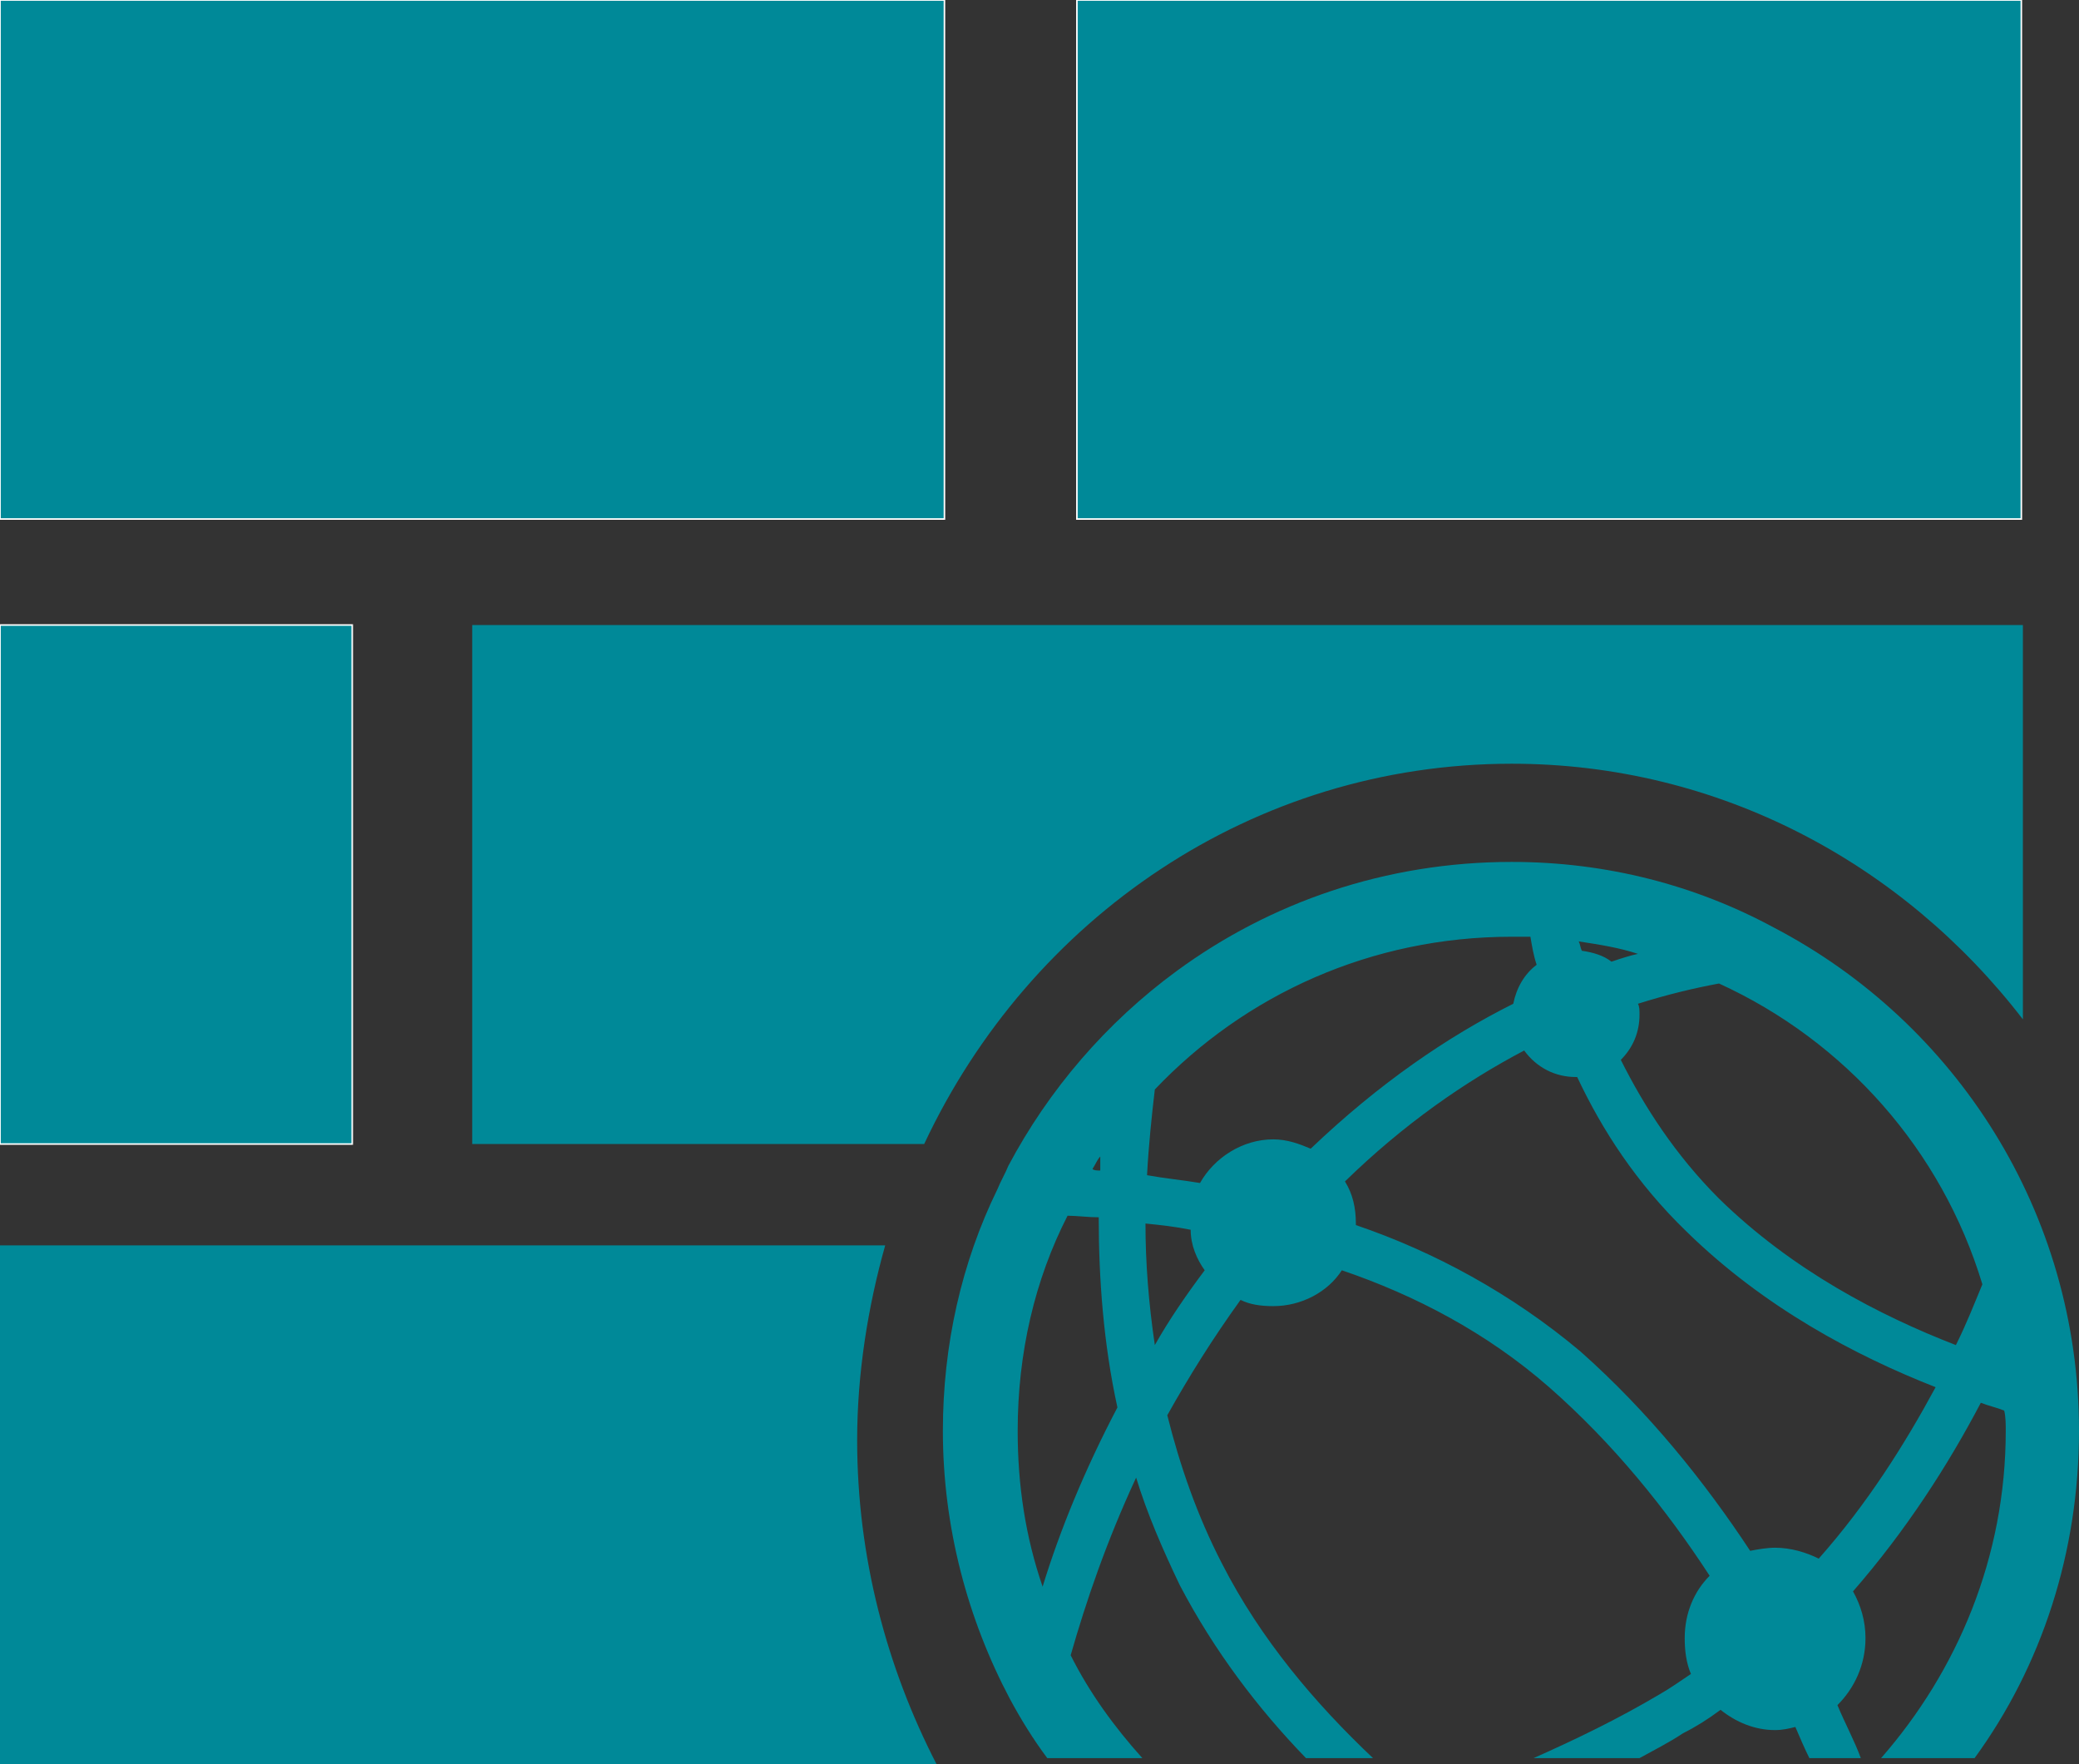 <?xml version="1.0"  encoding="UTF-8" standalone="no"?>
<svg version="1.1" xmlns="http://www.w3.org/2000/svg" xmlns:xlink="http://www.w3.org/1999/xlink" width="1334" height="1132">
<rect width="100%" height="100%" fill="#333333" stroke="none"/>
<g transform="translate(380, 279)">
<path d="M 226,-279 L -380,-279 L -380,54 L 226,54 L 226,-279 Z "  fill="#008998" stroke-width="1px" stroke="#FFFFFF" />
<path d="M -154,122 L -380,122 L -380,455 L -154,455 L -154,122 Z "  fill="#008998" stroke-width="1px" stroke="#FFFFFF" />
<path d="M 188,520 C -380,520 -380,520 -380,520 C -380,853 -380,853 -380,853 C 221,853 221,853 221,853 C 189,791 170,720 170,645 C 170,602 177,559 188,520 Z "  fill="#008998" stroke="none" />
<path d="M 590,211 C 723,211 841,275 918,375 C 918,122 918,122 918,122 C -77,122 -77,122 -77,122 C -77,455 -77,455 -77,455 C 213,455 213,455 213,455 C 281,310 424,211 590,211 Z "  fill="#008998" stroke="none" />
<path d="M 917,-279 L 311,-279 L 311,54 L 917,54 L 917,-279 Z "  fill="#008998" stroke-width="1px" stroke="#FFFFFF" />
<path d="M 758,316 C 758,316 758,316 758,316 C 708,289 651,274 590,274 C 509,274 435,300 375,344 C 375,344 375,344 375,344 C 330,377 293,420 267,469 C 267,469 267,469 267,469 C 265,474 262,479 260,484 C 260,484 260,484 260,484 C 237,531 225,584 225,639 C 225,701 241,760 268,811 C 268,811 268,811 268,811 C 275,824 283,837 292,849 C 292,849 292,849 292,849 C 292,849 292,849 292,849 C 292,849 292,849 292,849 C 353,849 353,849 353,849 C 335,829 319,807 307,783 C 317,748 330,710 349,669 C 356,692 366,715 377,738 C 399,780 427,817 458,849 C 471,849 471,849 471,849 C 501,849 501,849 501,849 C 464,814 429,773 404,724 C 388,693 377,661 369,629 C 383,604 398,580 416,555 C 422,558 429,559 437,559 C 455,559 472,550 481,536 C 528,552 574,576 614,611 C 655,647 689,689 717,732 C 707,742 701,756 701,772 C 701,780 702,788 705,795 C 699,799 692,804 685,808 C 658,824 631,837 604,849 C 650,849 650,849 650,849 C 672,849 672,849 672,849 C 681,844 691,839 700,833 C 708,829 716,824 724,818 C 734,826 746,831 759,831 C 764,831 768,830 772,829 C 775,836 778,843 781,849 C 814,849 814,849 814,849 C 810,838 804,827 799,815 C 810,804 817,789 817,772 C 817,761 814,751 809,742 C 843,703 870,661 891,621 C 896,623 901,624 906,626 C 907,630 907,635 907,639 C 907,720 876,793 827,849 C 887,849 887,849 887,849 C 930,790 954,717 954,639 C 954,499 875,377 758,316 Z M 671,333 C 666,334 660,336 654,338 C 649,334 642,332 635,331 C 634,329 634,327 633,325 C 646,327 659,329 671,333 Z M 361,420 C 419,359 500,322 590,322 C 594,322 598,322 602,322 C 603,328 604,334 606,340 C 598,346 593,355 591,365 C 549,386 505,416 461,458 C 454,455 446,452 437,452 C 417,452 399,464 390,480 C 378,478 367,477 356,475 C 357,456 359,437 361,420 Z M 326,472 C 324,472 322,472 321,471 C 323,468 324,465 326,463 C 326,466 326,469 326,472 Z M 289,739 C 278,707 273,674 273,639 C 273,589 284,542 305,501 C 311,501 318,502 325,502 C 325,541 328,583 337,624 C 316,664 300,703 289,739 Z M 361,584 C 357,557 355,531 355,506 C 365,507 374,508 384,510 C 384,520 388,529 393,536 C 381,552 370,568 361,584 Z M 787,721 C 779,717 769,714 759,714 C 754,714 748,715 743,716 C 714,672 678,627 634,588 C 590,551 540,524 490,507 C 490,506 490,506 490,506 C 490,496 488,487 483,479 C 521,442 560,415 598,395 C 606,406 618,412 631,412 C 632,412 632,412 632,412 C 648,446 670,480 702,511 C 752,560 811,591 862,611 C 842,648 818,686 787,721 Z M 875,584 C 826,565 770,536 723,490 C 695,462 675,431 660,401 C 668,393 672,383 672,372 C 672,369 672,367 671,365 C 690,359 707,355 723,352 C 804,389 866,459 892,545 C 887,557 882,570 875,584 Z "  fill="#008998" stroke="none" />
</g>
</svg>
